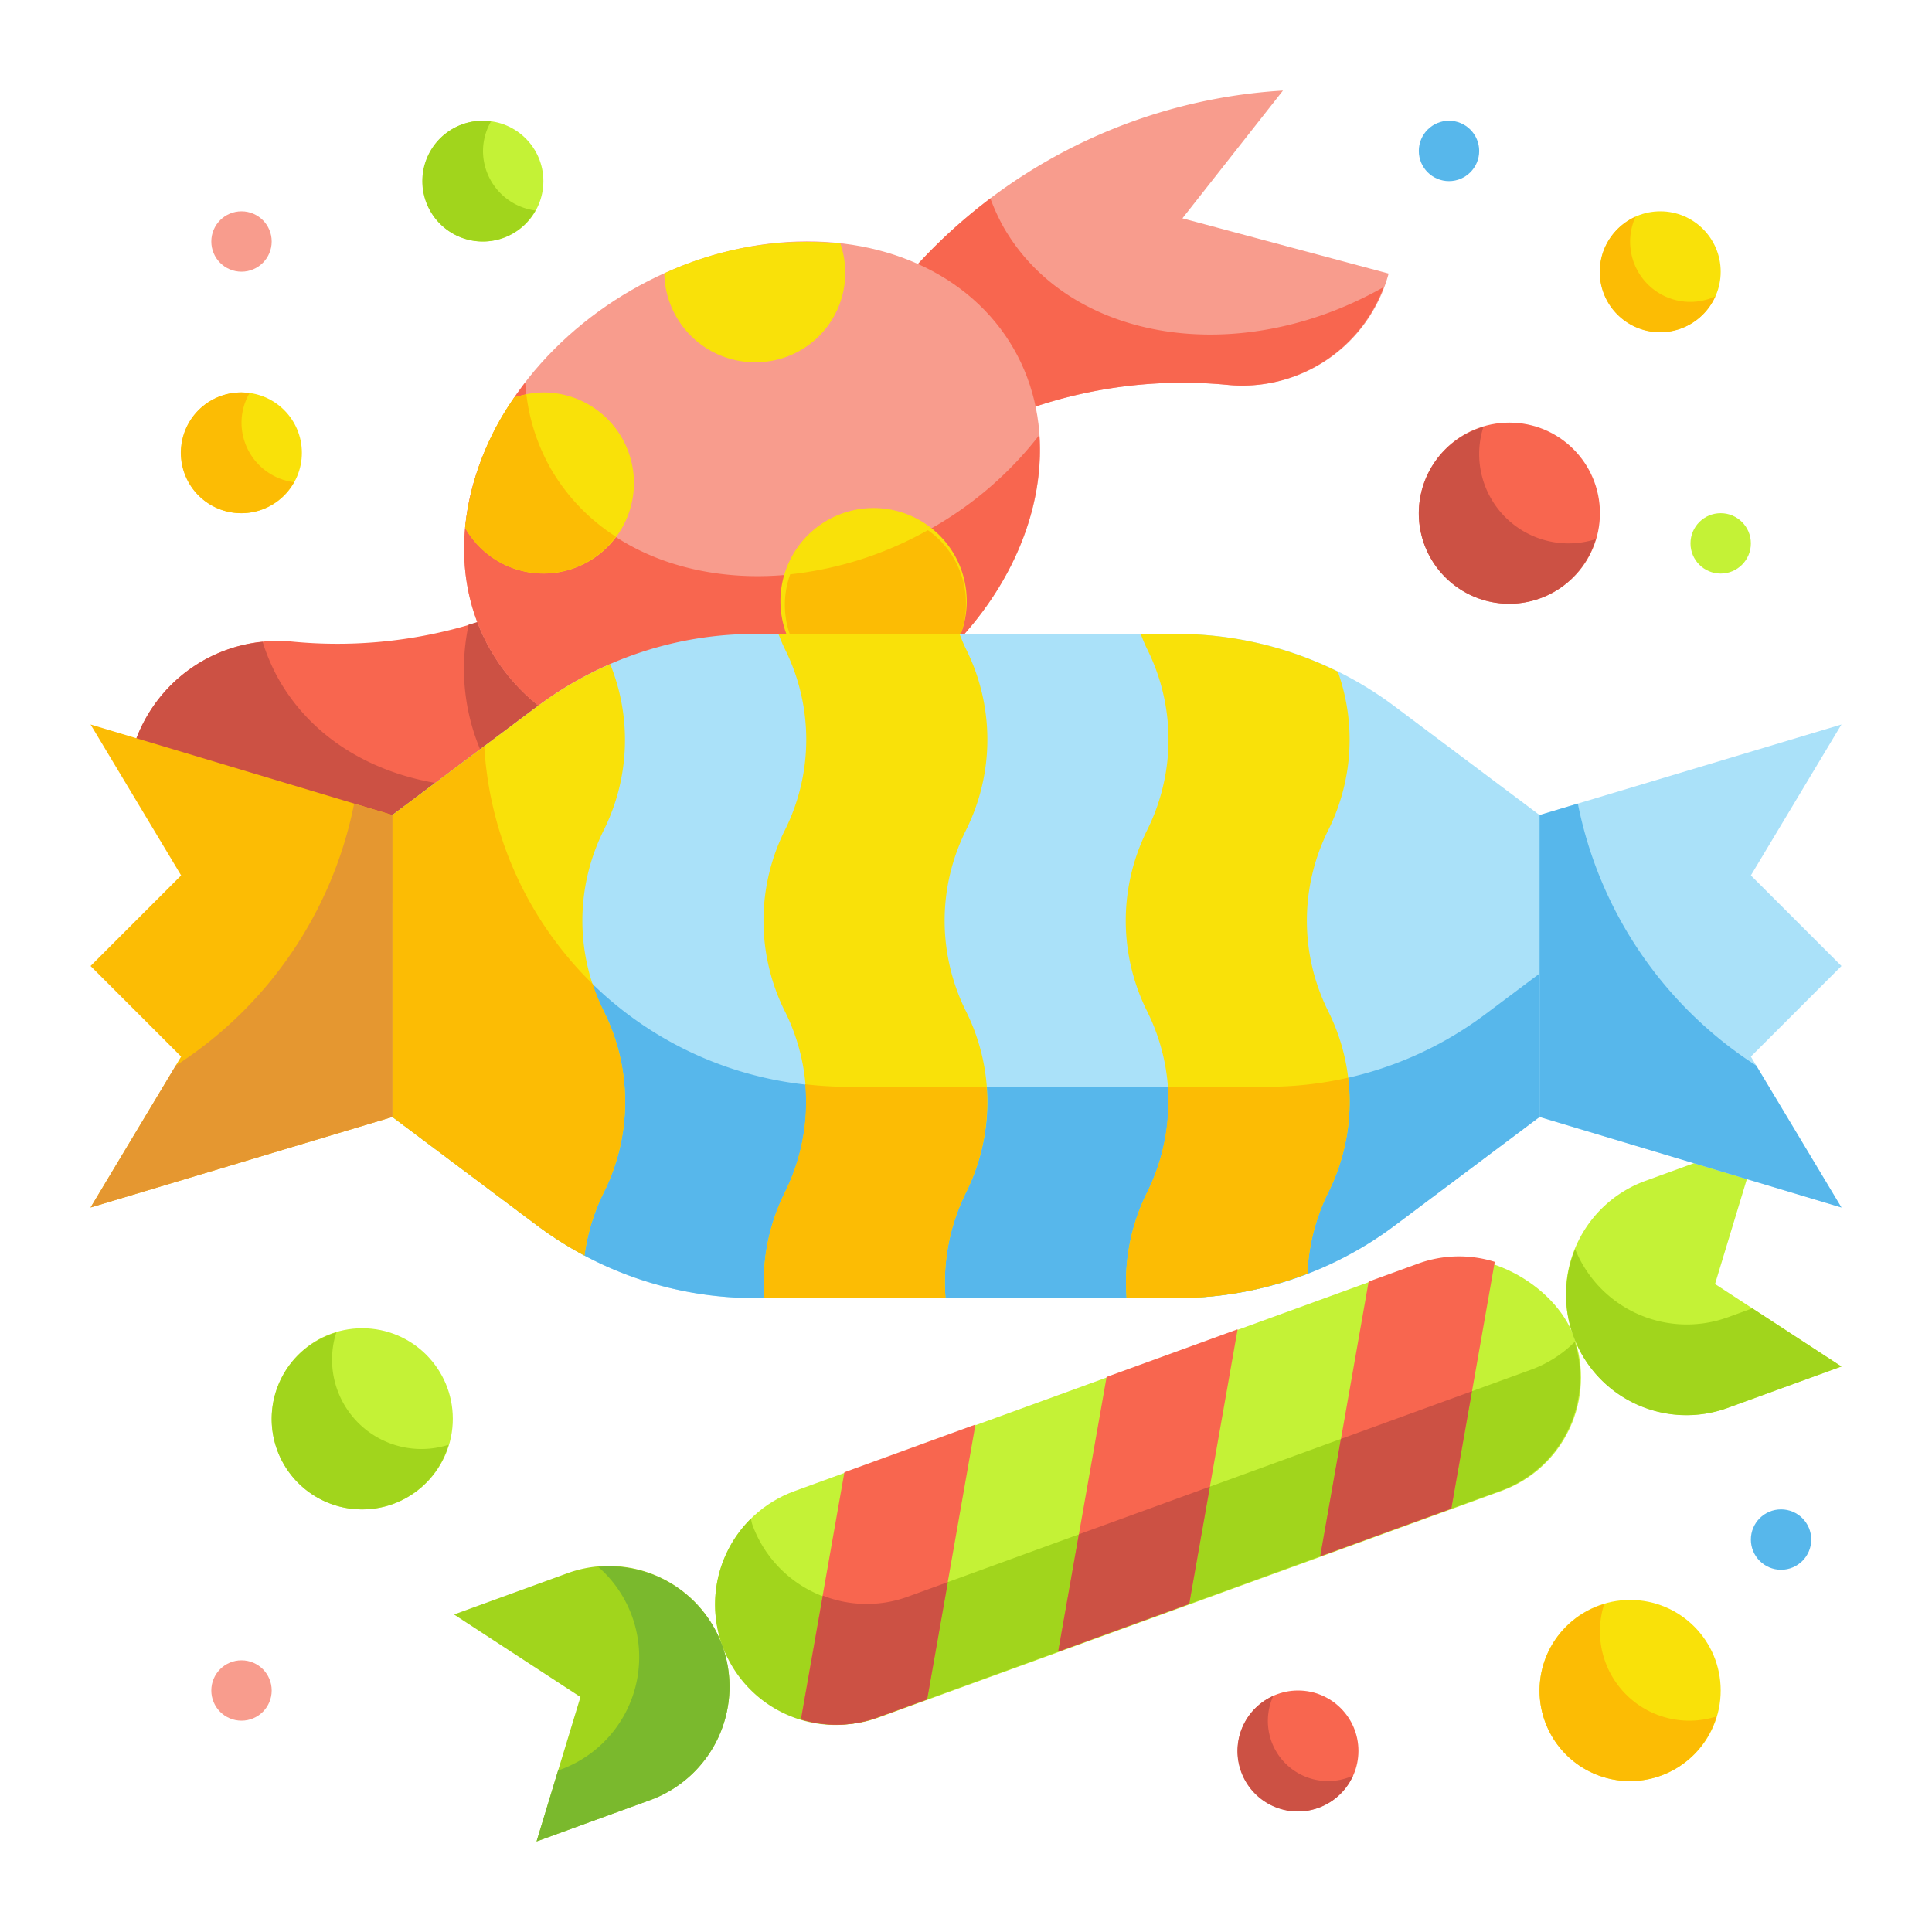 <svg height="512" viewBox="0 0 64 64" width="512" xmlns="http://www.w3.org/2000/svg"><g id="Flat"><g id="Color_copy" data-name="Color copy"><g><g><rect fill="#c4f236" height="8" rx="4" transform="matrix(.94 -.342 .342 .94 -14.594 15.981)" width="30" x="23.019" y="45.375"/><path d="m50.724 45.371-20.674 7.529a4 4 0 0 1 -5.126-2.391c-.025-.067-.031-.134-.052-.2a3.994 3.994 0 0 0 4.178 6.591l20.674-7.525a3.991 3.991 0 0 0 2.442-4.925 3.965 3.965 0 0 1 -1.442.921z" fill="#a1d51c"/><path d="m61 45.267-3.759 1.368a4 4 0 0 1 -5.127-2.391 4 4 0 0 1 2.391-5.126l3.759-1.368-1.451 4.784z" fill="#c4f236"/><path d="m17.774 61 3.759-1.368a4 4 0 0 0 2.391-5.127 4 4 0 0 0 -5.124-2.391l-3.759 1.368 4.187 2.733z" fill="#a1d51c"/><g fill="#f8664f"><path d="m30.713 56.29 1.6-9.1-4.341 1.58-1.442 8.182a3.967 3.967 0 0 0 2.52-.052z"/><path d="m36.658 45.613-1.604 9.098 4.34-1.58 1.604-9.097z"/><path d="m46.988 41.854-1.65.6-1.6 9.1 4.341-1.579 1.437-8.175a3.964 3.964 0 0 0 -2.528.054z"/></g><path d="m57.241 43.635a3.992 3.992 0 0 1 -5.062-2.256 3.985 3.985 0 0 0 5.062 5.256l3.759-1.368-2.951-1.926z" fill="#a1d51c"/><path d="m23.924 54.505a3.99 3.99 0 0 0 -4.106-2.6 3.969 3.969 0 0 1 -1.285 6.728l-.046.016-.713 2.351 3.759-1.368a4 4 0 0 0 2.391-5.127z" fill="#7ab92d"/><path d="m27.257 52.856-.722 4.1a3.967 3.967 0 0 0 2.515-.056l1.663-.606.686-3.885-1.349.491a3.962 3.962 0 0 1 -2.793-.044z" fill="#cc5144"/><path d="m35.054 54.711 4.34-1.58.685-3.885-4.34 1.579z" fill="#cc5144"/><path d="m43.734 51.551 4.341-1.579.685-3.886-4.341 1.58z" fill="#cc5144"/></g><g><path d="m23.715 18.464 4.929-7.464a17.886 17.886 0 0 1 13.856-8l-3.33 4.232 6.83 1.83a5.009 5.009 0 0 1 -5.321 3.689 15.486 15.486 0 0 0 -8.261 1.484z" fill="#f89c8d"/><path d="m33.254 7.541a6.506 6.506 0 0 1 -.446-.969 17.9 17.9 0 0 0 -4.164 4.428l-4.929 7.464 8.7-4.229a15.486 15.486 0 0 1 8.261-1.484 5 5 0 0 0 5.16-3.241c-4.767 2.708-10.385 1.836-12.582-1.969z" fill="#f8664f"/><path d="m26.646 15.541-4.928 7.464a17.886 17.886 0 0 1 -13.856 8l3.33-4.232-6.83-1.83a5.008 5.008 0 0 1 5.321-3.689 15.483 15.483 0 0 0 8.26-1.485z" fill="#f8664f"/><path d="m17.943 19.769a15.411 15.411 0 0 1 -2.419.925 6.927 6.927 0 0 0 .73 4.847c.106.184.228.355.349.525-3.106.15-5.936-1.078-7.349-3.525a6.519 6.519 0 0 1 -.554-1.279 5 5 0 0 0 -4.338 3.681l6.83 1.83-3.33 4.232a17.886 17.886 0 0 0 13.856-8l4.928-7.464z" fill="#cc5144"/><ellipse cx="24.914" cy="16.541" fill="#f89c8d" rx="10" ry="8" transform="matrix(.866 -.5 .5 .866 -4.933 14.673)"/><path d="m25 12a2.963 2.963 0 0 0 2.837-3.933 11.183 11.183 0 0 0 -5.831.991 3 3 0 0 0 2.994 2.942z" fill="#f9e109"/><path d="m30.914 17.469c-4.783 2.761-10.451 1.9-12.66-1.928a6.589 6.589 0 0 1 -.855-2.869c-2.125 2.761-2.694 6.186-1.145 8.869 2.209 3.826 7.877 4.689 12.66 1.928 3.67-2.118 5.743-5.753 5.516-9.059a12 12 0 0 1 -3.516 3.059z" fill="#f8664f"/><path d="m31.73 21.231a3.086 3.086 0 1 0 -1.867 1.628 11.982 11.982 0 0 0 1.867-1.628z" fill="#f9e109"/><path d="m18 19a3 3 0 0 0 0-6 2.967 2.967 0 0 0 -.96.171 9.216 9.216 0 0 0 -1.629 4.32 2.987 2.987 0 0 0 2.589 1.509z" fill="#f9e109"/><g fill="#fcbc04"><path d="m26 20a2.96 2.96 0 0 0 3.863 2.859 11.982 11.982 0 0 0 1.867-1.628 2.972 2.972 0 0 0 -.993-3.669 11.908 11.908 0 0 1 -4.561 1.463 2.976 2.976 0 0 0 -.176.975z"/><path d="m18.254 15.541a6.552 6.552 0 0 1 -.818-2.475 3.653 3.653 0 0 0 -.4.1 9.216 9.216 0 0 0 -1.629 4.32 2.976 2.976 0 0 0 4.991.29 6.61 6.61 0 0 1 -2.144-2.235z"/></g></g><g><path d="m17.8 23.4-4.8 3.6v10l4.8 3.6a12 12 0 0 0 7.2 2.4h14a12 12 0 0 0 7.2-2.4l4.8-3.6v-10l-4.8-3.6a12 12 0 0 0 -7.2-2.4h-14a12 12 0 0 0 -7.2 2.4z" fill="#aae1f9"/><path d="m49.2 33.6a12 12 0 0 1 -7.2 2.4h-14a11.966 11.966 0 0 1 -11.958-11.282l-3.042 2.282v10l4.8 3.6a12 12 0 0 0 7.2 2.4h14a12 12 0 0 0 7.2-2.4l4.8-3.6v-4.75z" fill="#57b7eb"/><path d="m3 40 10-3v-10l-10-3 3 5-3 3 3 3z" fill="#fcbc04"/><path d="m61 40-10-3v-10l10-3-3 5 3 3-3 3z" fill="#aae1f9"/><path d="m20 33.5a6.71 6.71 0 0 1 0-6 6.7 6.7 0 0 0 .214-5.5 11.949 11.949 0 0 0 -2.414 1.4l-4.8 3.6v10l4.8 3.6a12.034 12.034 0 0 0 1.561.989 6.685 6.685 0 0 1 .639-2.089 6.71 6.71 0 0 0 0-6z" fill="#f9e109"/><path d="m44 33.5a6.71 6.71 0 0 1 0-6 6.7 6.7 0 0 0 .318-5.248 11.979 11.979 0 0 0 -5.318-1.252h-1.214c.067.168.132.337.214.5a6.71 6.71 0 0 1 0 6 6.71 6.71 0 0 0 0 6 6.71 6.71 0 0 1 0 6 6.688 6.688 0 0 0 -.679 3.5h1.679a11.988 11.988 0 0 0 4.31-.811 6.7 6.7 0 0 1 .69-2.689 6.71 6.71 0 0 0 0-6z" fill="#f9e109"/><path d="m32 39.5a6.71 6.71 0 0 0 0-6 6.71 6.71 0 0 1 0-6 6.71 6.71 0 0 0 0-6c-.082-.163-.147-.332-.214-.5h-6c.067.168.132.337.214.5a6.71 6.71 0 0 1 0 6 6.71 6.71 0 0 0 0 6 6.71 6.71 0 0 1 0 6 6.688 6.688 0 0 0 -.679 3.5h6a6.688 6.688 0 0 1 .679-3.5z" fill="#f9e109"/><g fill="#fcbc04"><path d="m13 27v10l4.8 3.6a12.034 12.034 0 0 0 1.561.989 6.685 6.685 0 0 1 .639-2.089 6.71 6.71 0 0 0 0-6 6.67 6.67 0 0 1 -.364-.9 11.984 11.984 0 0 1 -3.594-7.878z"/><path d="m38.679 36a6.688 6.688 0 0 1 -.679 3.5 6.688 6.688 0 0 0 -.679 3.5h1.679a11.988 11.988 0 0 0 4.31-.811 6.7 6.7 0 0 1 .69-2.689 6.7 6.7 0 0 0 .658-3.8 12.005 12.005 0 0 1 -2.658.3z"/><path d="m26.675 35.917a6.708 6.708 0 0 1 -.675 3.583 6.688 6.688 0 0 0 -.679 3.5h6a6.688 6.688 0 0 1 .679-3.5 6.688 6.688 0 0 0 .679-3.5h-4.679a11.931 11.931 0 0 1 -1.325-.083z"/></g><path d="m52.268 26.62-1.268.38v10l10 3-2.821-4.7a13.434 13.434 0 0 1 -5.911-8.68z" fill="#57b7eb"/><path d="m11.732 26.62 1.268.38v10l-10 3 2.821-4.7a13.434 13.434 0 0 0 5.911-8.68z" fill="#e59730"/></g><g><circle cx="43" cy="58" fill="#f8664f" r="2"/><circle cx="8" cy="15" fill="#f9e109" r="2"/><circle cx="16" cy="6" fill="#c4f236" r="2"/><circle cx="55" cy="9" fill="#f9e109" r="2"/><circle cx="12" cy="47" fill="#c4f236" r="3"/><circle cx="54" cy="56" fill="#f9e109" r="3"/><circle cx="50" cy="17" fill="#f8664f" r="3"/><path d="m44 59a1.992 1.992 0 0 1 -1.82-2.82 2 2 0 1 0 2.64 2.64 1.99 1.99 0 0 1 -.82.18z" fill="#cc5144"/><path d="m8 14a1.972 1.972 0 0 1 .263-.973 1.905 1.905 0 0 0 -.263-.027 2 2 0 1 0 1.737 2.973 1.993 1.993 0 0 1 -1.737-1.973z" fill="#fcbc04"/><path d="m16 5a1.972 1.972 0 0 1 .263-.973 1.905 1.905 0 0 0 -.263-.027 2 2 0 1 0 1.737 2.973 1.993 1.993 0 0 1 -1.737-1.973z" fill="#a1d51c"/><path d="m56 10a1.992 1.992 0 0 1 -1.82-2.82 2 2 0 1 0 2.64 2.64 1.99 1.99 0 0 1 -.82.18z" fill="#fcbc04"/><path d="m14 48a2.96 2.96 0 0 1 -2.86-3.86 2.992 2.992 0 1 0 3.72 3.72 2.983 2.983 0 0 1 -.86.14z" fill="#a1d51c"/><path d="m56 57a2.96 2.96 0 0 1 -2.86-3.86 2.992 2.992 0 1 0 3.72 3.72 2.983 2.983 0 0 1 -.86.14z" fill="#fcbc04"/><path d="m52 18a2.96 2.96 0 0 1 -2.86-3.86 2.992 2.992 0 1 0 3.72 3.72 2.983 2.983 0 0 1 -.86.14z" fill="#cc5144"/></g><g><circle cx="8" cy="56" fill="#f89c8d" r="1"/><circle cx="57" cy="18" fill="#c4f236" r="1"/><circle cx="59" cy="51" fill="#57b7eb" r="1"/><circle cx="48" cy="5" fill="#57b7eb" r="1"/><circle cx="8" cy="8" fill="#f89c8d" r="1"/></g></g></g></g></svg>